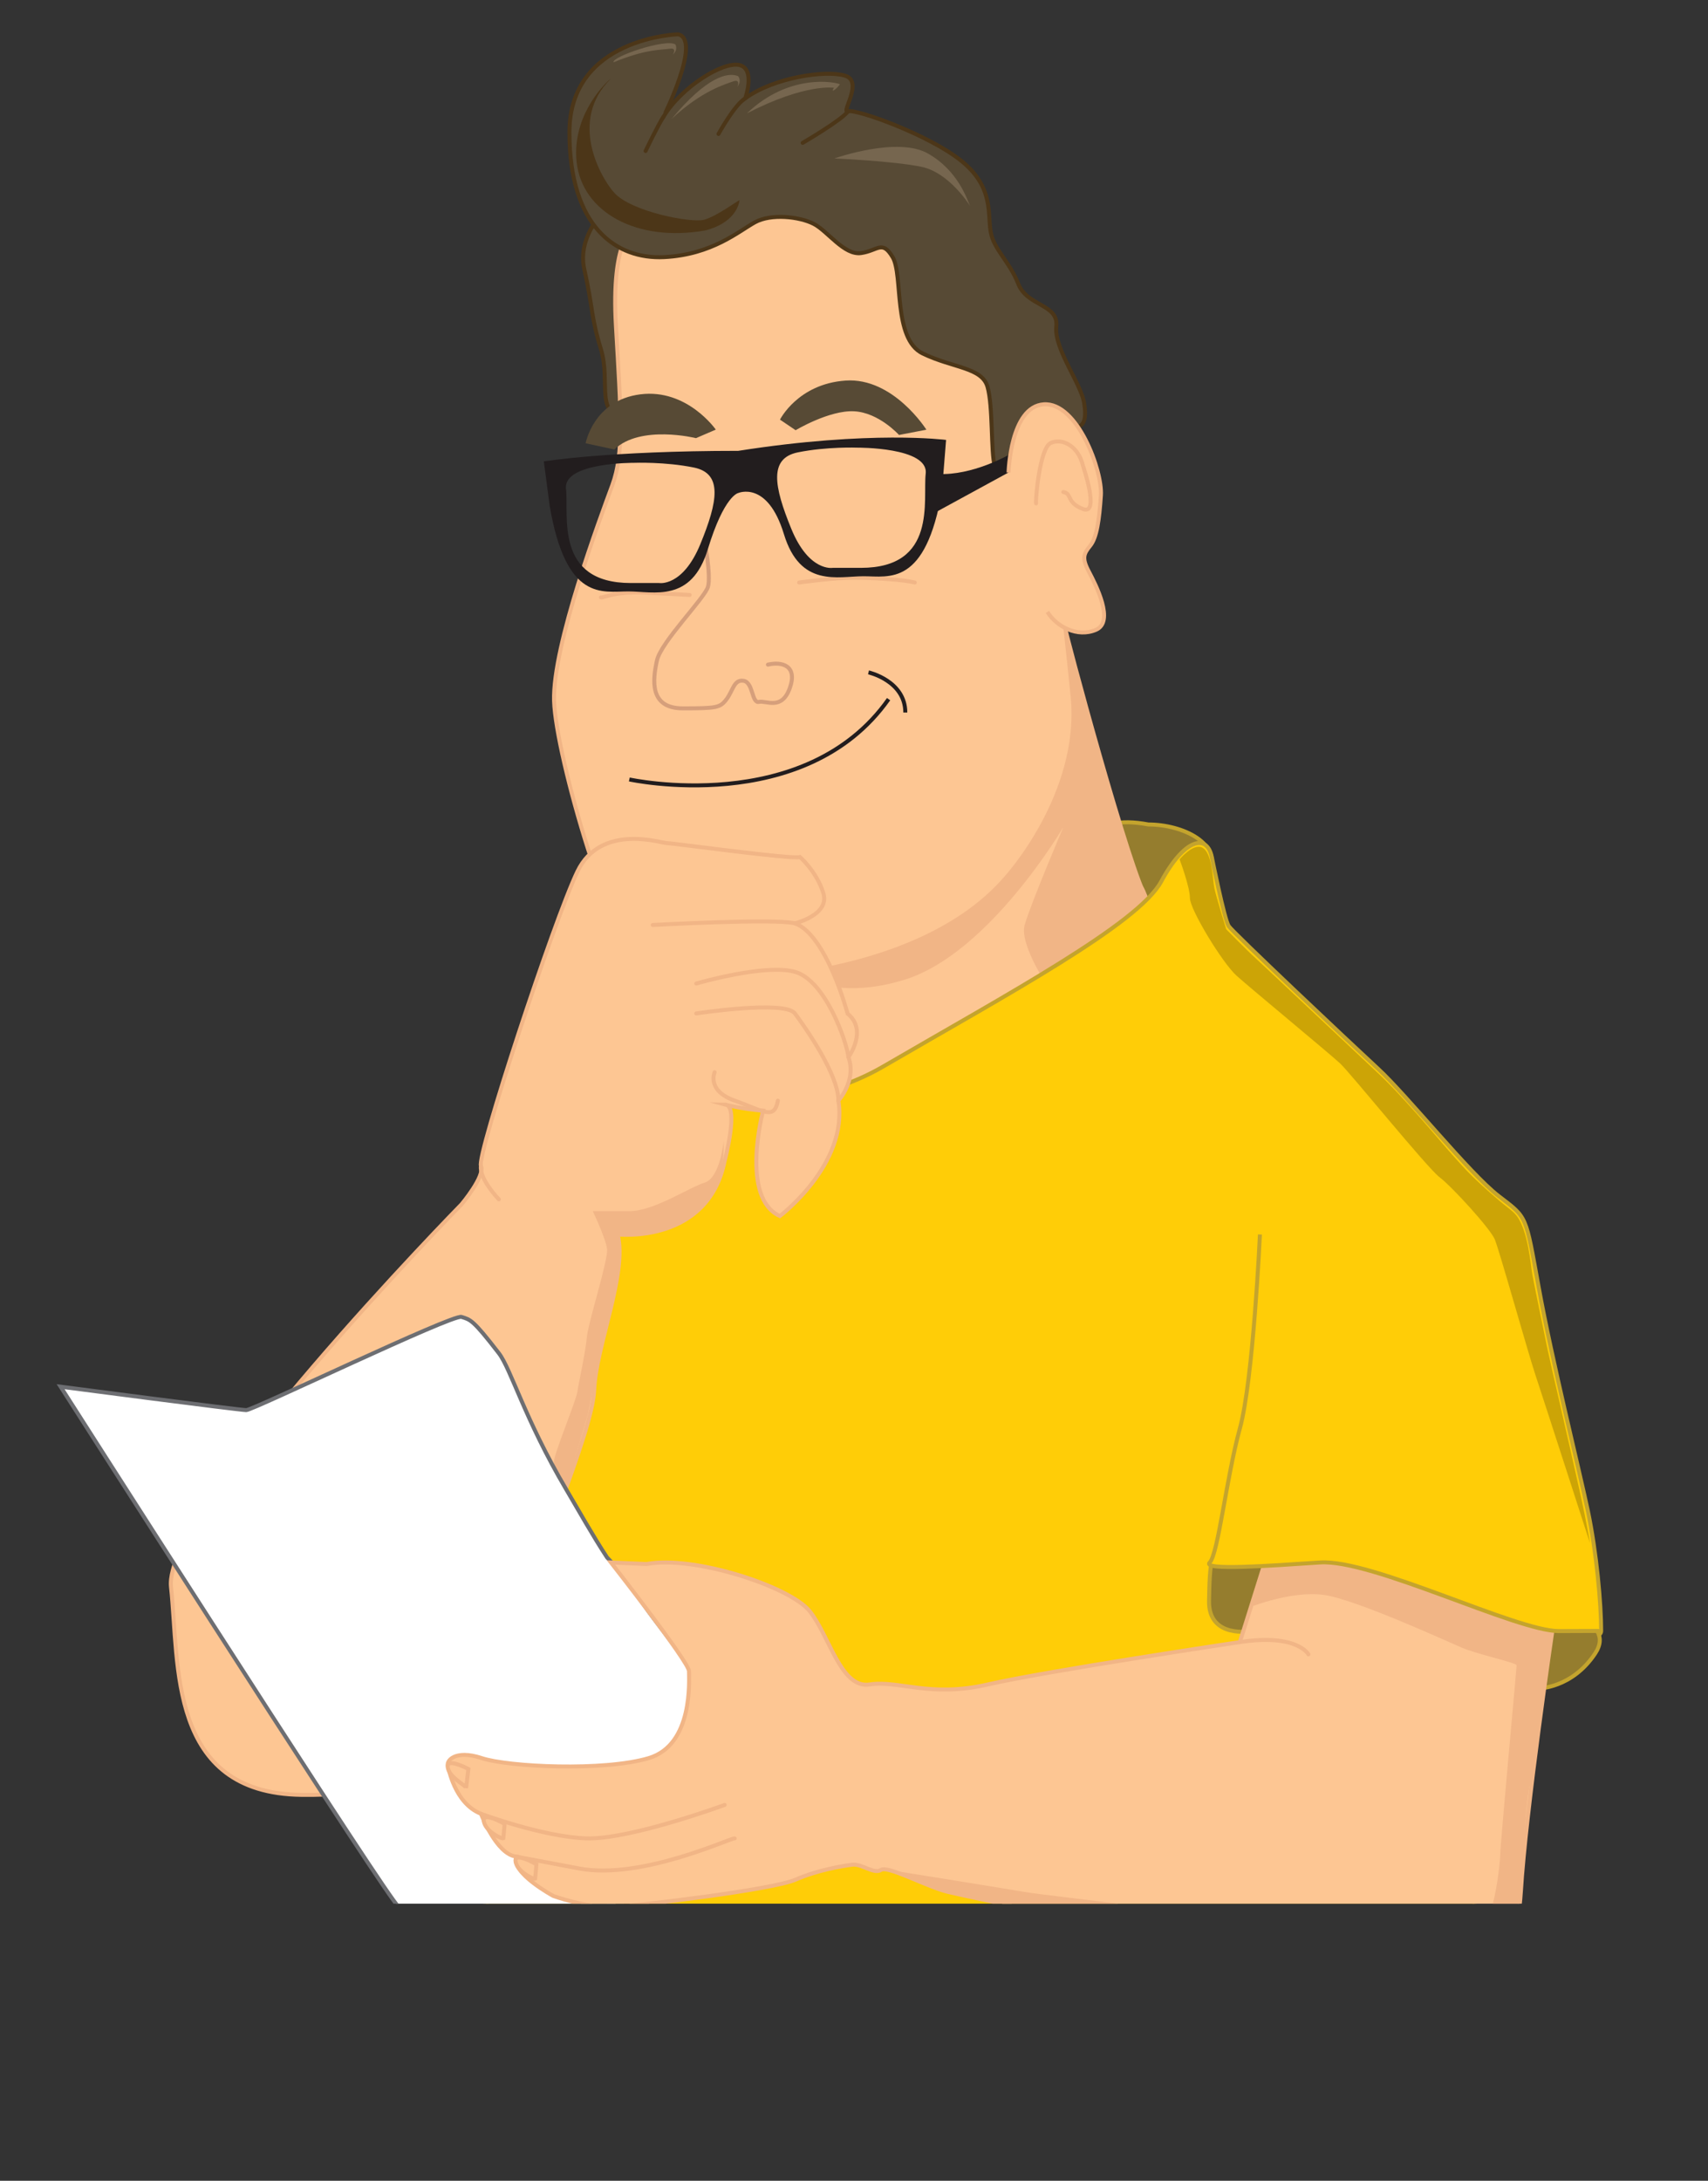 <?xml version="1.0" encoding="utf-8"?>
<!-- Generator: Adobe Illustrator 17.0.0, SVG Export Plug-In . SVG Version: 6.00 Build 0)  -->
<!DOCTYPE svg PUBLIC "-//W3C//DTD SVG 1.1//EN" "http://www.w3.org/Graphics/SVG/1.1/DTD/svg11.dtd">
<svg version="1.1" id="Capa_1" xmlns:x="http://ns.adobe.com/Extensibility/1.0/" xmlns:i="http://ns.adobe.com/AdobeIllustrator/10.0/" xmlns:graph="http://ns.adobe.com/Graphs/1.0/"
	 xmlns="http://www.w3.org/2000/svg" xmlns:xlink="http://www.w3.org/1999/xlink" x="0px" y="0px" width="429.556px"
	 height="548.4px" viewBox="0 0 429.556 548.4" enable-background="new 0 0 429.556 548.4" xml:space="preserve">
<rect x="0" y="0" width="429.556" height="548.4" fill="#333333" stroke="none"/>
<g>
	<g>
		<defs>
			<rect id="SVGID_1_" x="0" y="0" width="429.556" height="478.716"/>
		</defs>
		<clipPath id="SVGID_2_">
			<use xlink:href="#SVGID_1_"  overflow="visible"/>
		</clipPath>
		<g clip-path="url(#SVGID_2_)">
			<path fill="#957D2E" d="M304.066,220.209c0,7.11-6.82,12.876-15.233,12.876c-8.414,0-15.235-5.766-15.235-12.876
				c0-7.111,0-15.712,15.235-12.876C297.247,207.333,307.834,211.99,304.066,220.209"/>
			<path fill="none" stroke="#C4A42D" stroke-miterlimit="10" d="M304.066,220.209c0,7.11-6.82,12.876-15.233,12.876
				c-8.414,0-15.235-5.766-15.235-12.876c0-7.111,0-15.712,15.235-12.876C297.247,207.333,307.834,211.99,304.066,220.209z"/>
			<path fill="#574A35" d="M155.389,49.643c0,0-10.694,8.004-8.439,18.07c2.256,10.066,1.584,11.592,4.187,20.123
				s-1.931,17.021,7.136,17.31c9.066,0.287,18.14-9.899,19.949-12.964C180.031,89.113,163.457,45.946,155.389,49.643"/>
			<path fill="none" stroke="#4C3618" stroke-miterlimit="10" d="M155.389,49.643c0,0-10.694,8.004-8.439,18.07
				c2.256,10.066,1.584,11.592,4.187,20.123s-1.931,17.021,7.136,17.31c9.066,0.287,18.14-9.899,19.949-12.964
				C180.031,89.113,163.457,45.946,155.389,49.643z"/>
			<path fill="#FDC693" d="M267.648,156.886c0,1.263,16.905,64.036,20.863,69.247c3.957,5.211-17.078,53.529-23.387,53.559
				c-6.311,0.029-73.148,21.905-73.148,21.905s-8.884-56.554-9.936-57.725c-1.051-1.17,41.858-24.307,43.119-24.727
				c1.263-0.422,35.337-25.242,36.178-28.607C262.18,187.175,267.648,156.886,267.648,156.886"/>
			<path fill="none" stroke="#F1B586" stroke-miterlimit="10" d="M267.648,156.886c0,1.263,16.905,64.036,20.863,69.247
				c3.957,5.211-17.078,53.529-23.387,53.559c-6.311,0.029-73.148,21.905-73.148,21.905s-8.884-56.554-9.936-57.725
				c-1.051-1.17,41.858-24.307,43.119-24.727c1.263-0.422,35.337-25.242,36.178-28.607
				C262.18,187.175,267.648,156.886,267.648,156.886z"/>
			<path fill="#F1B586" d="M268.873,162.139c0,0,15.727,59.148,17.752,59.955c2.024,0.81,3.459,9.709,3.745,10.994
				c0.287,1.281-26.082,16.184-26.082,16.184s-8.028-11.548-6.592-16.663c1.432-5.117,9.725-24.611,9.725-24.611
				s-18.543,31.656-39.788,38.327c-21.245,6.676-32.587-4.218-34.654-4.218c-2.069,0,6.941-15.191,6.941-15.191
				s34.333-21.21,35.592-22.354C236.77,203.412,268.873,162.139,268.873,162.139"/>
			<path fill="#17242B" d="M381.242,517.179l1.363,12.081c0,0-9.472,7.528-14.509,10.046c-5.035,2.517-15.669,12.594-34.978,7.835
				c-19.306-4.756-50.327-22.385-69.931-26.302c-19.61-3.92-19.754-13.993-47.663-14.273c-27.912-0.278-75.791-13.52-86.282-16.788
				c-10.487-3.269-19.14-9.514-18.3-10.354c0.84-0.841,30.78-14.271,31.62-14.271s80.219,19.31,80.219,19.31l83.846,33.577
				c0,0,43.841,2.239,44.68,1.96C352.147,519.718,381.242,517.179,381.242,517.179"/>
			<path fill="#FFCD07" d="M304.769,215.521c0,0,3.124,15.685,4.245,17.365c1.123,1.682,30.289,29.167,37.582,35.898
				c7.292,6.732,22.995,26.361,30.288,31.972c7.291,5.609,6.731,4.485,10.096,22.996c3.365,18.508,10.096,45.431,12.339,56.091
				c2.243,10.656,3.366,23.557,3.366,30.289c0,6.728-48.957-13.463-48.957-13.463s14.279,76.843,18.997,88.061
				c4.719,11.219,16.498,17.947,15.376,27.484c-1.12,9.534-31.409,33.092-49.359,29.729c-17.949-3.365-83.012-37.582-91.988-37.582
				c-8.974,0-49.918-6.167-66.186-9.533c-16.266-3.366-34.777-11.78-48.238-11.219c-13.461,0.559-16.265-20.193-16.265-20.193
				s20.193-141.905,19.63-143.589c-0.561-1.683,9.535-46.556,9.535-46.556s45.995,12.903,76.844-5.048
				c30.849-17.948,64.222-35.898,69.971-46.555C297.797,211.012,303.505,209.456,304.769,215.521"/>
			<path fill="none" stroke="#C4A42D" stroke-miterlimit="10" d="M304.769,215.521c0,0,3.124,15.685,4.245,17.365
				c1.123,1.682,30.289,29.167,37.582,35.898c7.292,6.732,22.995,26.361,30.288,31.972c7.291,5.609,6.731,4.485,10.096,22.996
				c3.365,18.508,10.096,45.431,12.339,56.091c2.243,10.656,3.366,23.557,3.366,30.289c0,6.728-48.957-13.463-48.957-13.463
				s14.279,76.843,18.997,88.061c4.719,11.219,16.498,17.947,15.376,27.484c-1.12,9.534-31.409,33.092-49.359,29.729
				c-17.949-3.365-83.012-37.582-91.988-37.582c-8.974,0-49.918-6.167-66.186-9.533c-16.266-3.366-34.777-11.78-48.238-11.219
				c-13.461,0.559-16.265-20.193-16.265-20.193s20.193-141.905,19.63-143.589c-0.561-1.683,9.535-46.556,9.535-46.556
				s45.995,12.903,76.844-5.048c30.849-17.948,64.222-35.898,69.971-46.555C297.797,211.012,303.505,209.456,304.769,215.521z"/>
			<path fill="#FDC693" d="M159.535,56.598c-0.425,1.19-5.889,3.531-4.628,25.408c1.263,21.874,2.046,31.97-0.899,39.965
				c-2.945,7.992-15.086,40.384-14.665,54.266c0.421,13.883,14.703,62.918,22.916,67.637c8.214,4.719,66.277,5.26,90.666-23.045
				c0,0,19.351-21.032,16.828-45.852c-2.524-24.821-4.627-40.807-4.627-40.807s2.945-40.552-18.931-56.537
				c-21.875-15.985-26.925-35.758-32.813-37.02C207.492,39.35,162.265,48.967,159.535,56.598"/>
			<path fill="none" stroke="#F1B586" stroke-miterlimit="10" d="M159.535,56.598c-0.425,1.19-5.889,3.531-4.628,25.408
				c1.263,21.874,2.046,31.97-0.899,39.965c-2.945,7.992-15.086,40.384-14.665,54.266c0.421,13.883,14.703,62.918,22.916,67.637
				c8.214,4.719,66.277,5.26,90.666-23.045c0,0,19.351-21.032,16.828-45.852c-2.524-24.821-4.627-40.807-4.627-40.807
				s2.945-40.552-18.931-56.537c-21.875-15.985-26.925-35.758-32.813-37.02C207.492,39.35,162.265,48.967,159.535,56.598z"/>
			<path fill="#FDC693" d="M201.181,215.521c-1.682,0.68-32.392-3.534-33.654-3.531c-1.262,0.006-16.405-5.045-22.296,7.156
				c-5.889,12.197-25.413,71.514-24.274,74.039c1.137,2.523-4.892,9.675-4.892,9.675s-75.162,76.748-73.058,96.217
				c2.103,19.469-0.844,51.859,32.812,52.28c33.654,0.42,47.077-13.04,52.564-35.336c5.489-22.297,20.634-55.529,21.055-66.467
				c0.42-10.936,8.412-29.448,5.889-39.122c0,0,22.717,2.522,26.924-18.51c0,0,3.787-14.18,0-14.182c0,0,4.206,1.141,9.675,1.56
				c0,0-5.89,21.876,4.206,26.502c0,0,17.248-13.04,14.723-29.026c0,0,4.628-5.047,2.525-10.938c0,0,4.959-6.731-0.214-10.938
				c0,0-5.254-19.77-13.247-22.717c0,0,8.835-2.103,7.152-7.572C205.389,219.146,201.181,215.521,201.181,215.521"/>
			<path fill="none" stroke="#F1B586" stroke-miterlimit="10" d="M201.181,215.521c-1.682,0.68-32.392-3.534-33.654-3.531
				c-1.262,0.006-16.405-5.045-22.296,7.156c-5.889,12.197-25.413,71.514-24.274,74.039c1.137,2.523-4.892,9.675-4.892,9.675
				s-75.162,76.748-73.058,96.217c2.103,19.469-0.844,51.859,32.812,52.28c33.654,0.42,47.077-13.04,52.564-35.336
				c5.489-22.297,20.634-55.529,21.055-66.467c0.42-10.936,8.412-29.448,5.889-39.122c0,0,22.717,2.522,26.924-18.51
				c0,0,3.787-14.18,0-14.182c0,0,4.206,1.141,9.675,1.56c0,0-5.89,21.876,4.206,26.502c0,0,17.248-13.04,14.723-29.026
				c0,0,4.628-5.047,2.525-10.938c0,0,4.959-6.731-0.214-10.938c0,0-5.254-19.77-13.247-22.717c0,0,8.835-2.103,7.152-7.572
				C205.389,219.146,201.181,215.521,201.181,215.521z"/>
			<path fill="#F1B586" d="M182.021,286.913c0,0-0.911,9.281-4.801,10.479c-3.893,1.19-12.752,7.18-18.949,7.18h-9.188
				c0,0,3.294,6.883,3.594,9.578c0.297,2.694-4.79,18.558-5.09,22.147c-0.299,3.592-2.094,11.672-2.393,13.767
				c-0.3,2.097-5.875,15.639-5.865,17.36c0.012,1.723-2.816,9.707-2.816,9.707h4.805c0,0,5.97-18.985,6.569-21.68
				c0.599-2.693,6.654-32.104,7.183-33.817c0.614-2.005,0.858-8.648,0.858-8.648l-0.283-2.818c0,0,7.239,0.554,11.137-0.975
				C170.679,307.66,182.335,304.868,182.021,286.913"/>
			<path fill="#957D2E" d="M386.811,424.599l2.135-20.547c0,0,18.101,2.944,12.211,11.779S386.811,424.599,386.811,424.599"/>
			<path fill="none" stroke="#C4A42D" stroke-miterlimit="10" d="M386.811,424.599l2.135-20.547c0,0,18.101,2.944,12.211,11.779
				S386.811,424.599,386.811,424.599z"/>
			<path fill="#957D2E" d="M314.765,410.172c0,0-10.876,2.033-10.698-7.612c0.18-9.646,0.419-14.303,5.347-14.724
				c4.93-0.421,10.399,3.223,11.03,5.82c0.631,2.593-3.154,16.516-3.154,16.516H314.765z"/>
			<path fill="none" stroke="#C4A42D" stroke-miterlimit="10" d="M314.765,410.172c0,0-10.876,2.033-10.698-7.612
				c0.18-9.646,0.419-14.303,5.347-14.724c4.93-0.421,10.399,3.223,11.03,5.82c0.631,2.593-3.154,16.516-3.154,16.516H314.765z"/>
			<path fill="#FFFFFF" d="M15.243,348.713c0,0,45.013,5.89,46.695,5.89s51.882-24.164,54.128-23.439
				c2.243,0.723,2.783,0.568,9.394,9.137c3.043,3.944,6.545,16.619,16.857,34.094c3.127,5.293,6.85,11.943,10.362,17.268
				c5.146,5.284,8.161,10.67,11.637,15.213c5.671,7.41,9.626,12.959,9.626,12.959l13.591,50.549c0,0-62.787,16.634-71.468,16.313
				c-8.681-0.324-7.012,5.048-17.109-8.836C88.862,463.978,15.243,348.713,15.243,348.713"/>
			<path fill="none" stroke="#6D6E72" stroke-miterlimit="10" d="M15.243,348.713c0,0,45.013,5.89,46.695,5.89
				s51.882-24.164,54.128-23.439c2.243,0.723,2.783,0.568,9.394,9.137c3.043,3.944,6.545,16.619,16.857,34.094
				c3.127,5.293,6.85,11.943,10.362,17.268c5.146,5.284,8.161,10.67,11.637,15.213c5.671,7.41,9.626,12.959,9.626,12.959
				l13.591,50.549c0,0-62.787,16.634-71.468,16.313c-8.681-0.324-7.012,5.048-17.109-8.836
				C88.862,463.978,15.243,348.713,15.243,348.713z"/>
			<path fill="#FDC693" d="M317.988,393.305l-6.17,19.631c0,0-48.798,7.291-63.381,10.658c-14.584,3.366-22.437-1.123-29.728,0
				c-7.291,1.122-10.096-12.34-15.145-18.51c-5.048-6.173-29.167-14.021-40.944-11.779l-8.976-0.393
				c0,0,19.632,25.074,19.632,27.315c0,2.244,1.122,18.512-10.097,21.877c-11.218,3.364-35.337,2.241-42.067,0
				c-6.731-2.243-9.091,0.8-8.413,2.123c0,0,1.561,9.263,8.257,11.881c0,0,3.868,10.239,8.882,10.773
				c-1.474,4.094,9.317,9.9,9.317,9.9s8.443,3.06,14.997,2.769c6.55-0.292,40.181-4.368,45.86-6.846
				c5.676-2.473,11.983-3.492,14.362-3.784c2.378-0.29,5.436,2.479,7.184,1.312c1.747-1.165,11.594,4.264,16.851,5.525
				c5.259,1.262,54.898,11.78,66.256,13.462c11.359,1.684,31.551,4.207,39.544,4.628c7.992,0.421,21.033,0,24.399,0
				c3.364,0,12.62,2.523,13.881-18.09c1.262-20.611,7.981-65.995,7.981-65.995S351.082,392.463,317.988,393.305"/>
			<path fill="none" stroke="#F1B586" stroke-miterlimit="10" d="M317.988,393.305l-6.17,19.631c0,0-48.798,7.291-63.381,10.658
				c-14.584,3.366-22.437-1.123-29.728,0c-7.291,1.122-10.096-12.34-15.145-18.51c-5.048-6.173-29.167-14.021-40.944-11.779
				l-8.976-0.393c0,0,19.632,25.074,19.632,27.315c0,2.244,1.122,18.512-10.097,21.877c-11.218,3.364-35.337,2.241-42.067,0
				c-6.731-2.243-9.091,0.8-8.413,2.123c0,0,1.561,9.263,8.257,11.881c0,0,3.868,10.239,8.882,10.773
				c-1.474,4.094,9.317,9.9,9.317,9.9s8.443,3.06,14.997,2.769c6.55-0.292,40.181-4.368,45.86-6.846
				c5.676-2.473,11.983-3.492,14.362-3.784c2.378-0.29,5.436,2.479,7.184,1.312c1.747-1.165,11.594,4.264,16.851,5.525
				c5.259,1.262,54.898,11.78,66.256,13.462c11.359,1.684,31.551,4.207,39.544,4.628c7.992,0.421,21.033,0,24.399,0
				c3.364,0,12.62,2.523,13.881-18.09c1.262-20.611,7.981-65.995,7.981-65.995S351.082,392.463,317.988,393.305z"/>
			<path fill="none" stroke="#F1B586" stroke-linecap="round" stroke-linejoin="round" stroke-miterlimit="10" d="M329.066,416.021
				c0,0-2.807-5.295-17.247-3.086"/>
			<path fill="#F1B586" d="M314.611,404.052c0,0,10.376-4.099,18.35-2.978c7.976,1.123,30.654,11.55,34.642,13.251
				c3.986,1.701,13.829,3.817,13.829,4.442c0,0.626-4.127,45.166-4.127,47.571c0,2.405-1.588,16.147-4.578,18.392
				c-2.994,2.244-13.371,7.689-34.124,2.722c-20.753-4.966-74.6-10.572-81.051-11.698c-6.45-1.118-34.77-5.644-34.77-5.644
				s14.348,5.422,22.469,7.157c8.119,1.735,47.135,9.967,54.965,11.203c7.828,1.234,29.412,5.751,36.704,5.563
				c7.292-0.189,30.034,2.005,35.055,0.006c5.022-2,8.229-2.924,9.457-11.832s2.124-27.848,3.233-32.94
				c1.11-5.09,4.431-29.977,4.901-33.246c0.469-3.271,0.906-6.263,0.906-6.263l-57.198-20.382l-15.144,1.683L314.611,404.052z"/>
			<path fill="#FFCD07" d="M402.685,410.133l-10.632,0.039c-10.634,0.039-47.001-18.129-60.042-17.261
				c-13.041,0.87-29.868,2.075-27.765,0c2.104-2.073,4.208-21.482,7.573-33.682c3.365-12.198,5.048-48.797,5.048-48.797"/>
			<path fill="none" stroke="#C4A42D" stroke-miterlimit="10" d="M402.685,410.133l-10.632,0.039
				c-10.634,0.039-47.001-18.129-60.042-17.261c-13.041,0.87-29.868,2.075-27.765,0c2.104-2.073,4.208-21.482,7.573-33.682
				c3.365-12.198,5.048-48.797,5.048-48.797"/>
			<path fill="none" stroke="#F1B586" stroke-linecap="round" stroke-linejoin="round" stroke-miterlimit="10" d="M182.252,453.883
				c0,0-23.98,8.832-34.918,8.414c-10.936-0.423-26.377-6.189-26.377-6.189"/>
			<path fill="none" stroke="#F1B586" stroke-linecap="round" stroke-linejoin="round" stroke-miterlimit="10" d="M184.776,462.31
				c-0.422-0.438-23.311,10.542-39.124,7.556l-15.814-2.982"/>
			<path fill="none" stroke="#F1B586" stroke-linecap="round" stroke-linejoin="round" stroke-miterlimit="10" d="M164.162,232.608
				c0,0,30.71-1.684,35.757-0.423"/>
			<path fill="none" stroke="#F1B586" stroke-linecap="round" stroke-linejoin="round" stroke-miterlimit="10" d="M175.101,247.331
				c0,0,17.247-5.048,24.819-2.944c7.573,2.104,12.966,17.313,13.462,21.453"/>
			<path fill="none" stroke="#F1B586" stroke-linecap="round" stroke-linejoin="round" stroke-miterlimit="10" d="M175.101,254.855
				c0,0,22.295-3.408,24.819,0c2.525,3.414,10.962,15.325,10.937,21.922"/>
			<path fill="none" stroke="#F1B586" stroke-linecap="round" stroke-linejoin="round" stroke-miterlimit="10" d="M179.727,269.627
				c0,0-2.102,4.627,5.049,7.15c7.151,2.524,9.932,5.049,10.856,0"/>
			<path fill="none" stroke="#F1B586" stroke-linecap="round" stroke-linejoin="round" stroke-miterlimit="10" d="M125.46,301.598
				c0,0-4.961-5.082-4.502-8.412"/>
			<path fill="none" stroke="#221D1E" stroke-miterlimit="10" d="M158.272,196.009c0,0,44.172,9.675,65.205-20.192"/>
			<path fill="none" stroke="#F1B586" stroke-linecap="round" stroke-linejoin="round" stroke-miterlimit="10" d="M173.443,149.611
				c0,0-2.779-0.156-10.915-0.575c-8.137-0.421-10.946,1.444-11.393,1.189"/>
			<path fill="none" stroke="#221D1E" stroke-miterlimit="10" d="M218.429,169.084c0,0,9.254,2.104,9.254,10.097"/>
			<path fill="none" stroke="#F1B586" stroke-linecap="round" stroke-linejoin="round" stroke-miterlimit="10" d="M200.981,146.483
				c0,0,9.078-1.284,14.376-1.206c5.297,0.081,12.173,0.54,14.708,1.206"/>
			<path fill="#574A35" d="M170.513,8.626c0,0-27.304,0.815-27.304,24.655c0,23.839,11.818,31.988,23.838,31.378
				c12.024-0.61,18.749-6.521,22.823-8.762s11.235-1.426,14.787,0.407c3.549,1.834,7.625,7.947,11.904,7.336
				c4.28-0.61,5.298-3.4,7.949,1.049c2.649,4.449,0,20.531,7.536,24.199c7.54,3.666,14.874,3.463,16.302,8.353
				c1.427,4.892,0.813,16.506,1.834,19.969l3.462-1.837c0,0,3.535-11.383,6.905-11.37c3.372,0.011,13.931,8.968,12.151-2.344
				c-0.522-4.828-7.654-13.84-7.043-19.546c0.612-5.703-7.327-5.023-9.57-10.731c-2.241-5.704-6.11-8.558-6.928-13.038
				c-0.813-4.483,0.817-11.234-7.334-17.842c-8.148-6.61-26.487-13.133-28.525-12.521c-2.037,0.616,4.074-7.537-0.817-8.962
				c-4.888-1.428-17.725,0.408-25.061,5.705c0,0,2.65-7.335-1.427-8.357c-4.074-1.017-14.67,5.503-19.153,13.042
				C166.844,29.408,176.627,9.851,170.513,8.626"/>
			<path fill="none" stroke="#4C3618" stroke-miterlimit="10" d="M170.513,8.626c0,0-27.304,0.815-27.304,24.655
				c0,23.839,11.818,31.988,23.838,31.378c12.024-0.61,18.749-6.521,22.823-8.762s11.235-1.426,14.787,0.407
				c3.549,1.834,7.625,7.947,11.904,7.336c4.28-0.61,5.298-3.4,7.949,1.049c2.649,4.449,0,20.531,7.536,24.199
				c7.54,3.666,14.874,3.463,16.302,8.353c1.427,4.892,0.813,16.506,1.834,19.969l3.462-1.837c0,0,3.535-11.383,6.905-11.37
				c3.372,0.011,13.931,8.968,12.151-2.344c-0.522-4.828-7.654-13.84-7.043-19.546c0.612-5.703-7.327-5.023-9.57-10.731
				c-2.241-5.704-6.11-8.558-6.928-13.038c-0.813-4.483,0.817-11.234-7.334-17.842c-8.148-6.61-26.487-13.133-28.525-12.521
				c-2.037,0.616,4.074-7.537-0.817-8.962c-4.888-1.428-17.725,0.408-25.061,5.705c0,0,2.65-7.335-1.427-8.357
				c-4.074-1.017-14.67,5.503-19.153,13.042C166.844,29.408,176.627,9.851,170.513,8.626z"/>
			<path fill="none" stroke="#4C3618" stroke-linecap="round" stroke-linejoin="round" stroke-miterlimit="10" d="M162.363,37.967
				c0,0,3.136-6.565,4.483-8.559"/>
			<path fill="none" stroke="#4C3618" stroke-linecap="round" stroke-linejoin="round" stroke-miterlimit="10" d="M180.7,33.688
				c0,0,3.984-7.271,6.724-8.966"/>
			<path fill="none" stroke="#4C3618" stroke-linecap="round" stroke-linejoin="round" stroke-miterlimit="10" d="M201.866,35.928
				c0,0,9.805-5.705,11.436-7.944"/>
			<path fill="#221D1E" d="M235.919,119.182c-0.023,1.414-1.162,9.937-1.162,9.937l18.889-10.304v-4.4
				C253.646,114.415,244.504,119.651,235.919,119.182"/>
			<path fill="#FDC693" d="M253.646,118.84c0,0,0.427-16.604,8.872-17.168c8.448-0.561,14.763,16.762,14.356,22.873
				c-0.408,6.111-1.019,10.595-2.65,12.632c-1.629,2.037-2.241,3.058-0.407,6.519c1.834,3.466,6.52,12.635,1.834,14.672
				c-4.686,2.037-9.985-0.816-12.226-4.483"/>
			<path fill="none" stroke="#F1B586" stroke-miterlimit="10" d="M253.646,118.84c0,0,0.427-16.604,8.872-17.168
				c8.448-0.561,14.763,16.762,14.356,22.873c-0.408,6.111-1.019,10.595-2.65,12.632c-1.629,2.037-2.241,3.058-0.407,6.519
				c1.834,3.466,6.52,12.635,1.834,14.672c-4.686,2.037-9.985-0.816-12.226-4.483"/>
			<path fill="#FDC693" d="M260.573,126.582c-0.204-0.815,0.917-13.797,3.617-15.148c2.7-1.355,6.98,0.479,8.202,5.776
				c0,0,4.278,12.427,0,10.8c-4.279-1.631-2.702-3.87-4.97-4.28"/>
			<path fill="none" stroke="#F1B586" stroke-linecap="round" stroke-linejoin="round" stroke-miterlimit="10" d="M260.573,126.582
				c-0.204-0.815,0.917-13.797,3.617-15.148c2.7-1.355,6.98,0.479,8.202,5.776c0,0,4.278,12.427,0,10.8
				c-4.279-1.631-2.702-3.87-4.97-4.28"/>
			<path fill="#FDC693" d="M121.961,458.865c-1.846-4.156,4.945-0.212,4.945-0.212l-0.319,3.627
				C126.239,462.471,123.028,460.996,121.961,458.865"/>
			<path fill="none" stroke="#F1B586" stroke-miterlimit="10" d="M121.961,458.865c-1.846-4.156,4.945-0.212,4.945-0.212
				l-0.319,3.627C126.239,462.471,123.028,460.996,121.961,458.865z"/>
			<path fill="#FDC693" d="M112.906,445.376c-1.845-4.155,4.884-0.524,4.884-0.524l-0.563,4.789
				C117.183,448.983,113.972,447.511,112.906,445.376"/>
			<path fill="none" stroke="#F1B586" stroke-miterlimit="10" d="M112.906,445.376c-1.845-4.155,4.884-0.524,4.884-0.524
				l-0.563,4.789C117.183,448.983,113.972,447.511,112.906,445.376z"/>
			<path fill="#FDC693" d="M129.965,469.02c-1.845-4.155,4.945-0.212,4.945-0.212l-0.318,3.63
				C134.243,472.627,131.031,471.152,129.965,469.02"/>
			<path fill="none" stroke="#F1B586" stroke-miterlimit="10" d="M129.965,469.02c-1.845-4.155,4.945-0.212,4.945-0.212l-0.318,3.63
				C134.243,472.627,131.031,471.152,129.965,469.02z"/>
			<path fill="none" stroke="#D69F7B" stroke-linecap="round" stroke-linejoin="round" stroke-miterlimit="10" d="M193.13,167.131
				c3.462-0.815,7.54,0.202,5.501,5.908c-2.039,5.706-5.909,3.056-7.756,3.465c-1.848,0.406-1.414-4.891-3.858-5.299
				c-2.446-0.408-2.65,2.445-4.28,4.611c-1.627,2.165-2.444,2.315-11.008,2.315s-7.535-7.335-6.514-12.021
				c1.018-4.686,12.021-15.689,12.836-18.543c0.817-2.854-0.895-11.795-0.895-11.795"/>
			<path fill="#221D1E" d="M185.67,113.375c-32.699,0-48.899,2.651-48.899,2.651l1.473,11.194
				c4.123,24.156,13.255,21.504,19.736,21.504s15.909,2.945,20.031-10.604c4.125-13.552,7.659-14.141,7.659-14.141
				s7.352-3.227,11.476,10.326c4.124,13.547,13.55,10.603,20.03,10.603c6.481,0,15.613,2.65,19.738-21.505l1.021-12.775
				C237.936,110.629,219.031,108.14,185.67,113.375 M176.132,136.835c-4.444,10.817-10.371,9.78-10.371,9.78h-7.111
				c-19.262,0-15.562-17.041-16.302-23.708c-0.74-6.669,17.189-6.519,17.189-6.519s7.706-0.297,14.965,1.182
				C181.763,119.054,180.578,126.02,176.132,136.835 M232.81,119.093c-0.742,6.667,2.961,23.707-16.301,23.707h-7.111
				c0,0-5.928,1.037-10.372-9.78c-4.444-10.816-5.631-17.781,1.628-19.263c7.262-1.479,14.967-1.185,14.967-1.185
				S233.553,112.423,232.81,119.093"/>
			<path fill="#574A35" d="M175.043,110.179c0,0-13.955-3.464-20.547,2.851l-7.213-1.561c0,0,1.979-10.81,13.755-12.304
				c11.777-1.491,18.981,8.869,18.981,8.869L175.043,110.179z"/>
			<path fill="#574A35" d="M200.097,108.188c0,0,8.429-5.064,14.684-4.762c6.258,0.307,11.316,5.957,11.316,5.957l6.886-1.325
				c0,0-8.312-13.197-20.329-12.354c-12.019,0.842-16.489,9.823-16.489,9.823L200.097,108.188z"/>
			<path fill="#76664F" d="M209.84,39.849c0,0,15.8-5.62,23.515-1.253c7.715,4.371,9.852,11.609,10.612,13.191
				c0,0-5.145-8.366-12.223-9.839C224.669,40.48,209.84,39.849,209.84,39.849"/>
			<path fill="#76664F" d="M168.905,29.919c8.709-10.517,14.05-11.849,16.707-10.78c0,0,1.042,1.033-0.167,2.692
				c0,0,0.893-2.042-1.05-1.362C182.457,21.156,176.426,22.851,168.905,29.919"/>
			<path fill="#76664F" d="M154.316,15.67c-0.621-1.357,13.104-6.032,15.524-4.502c0,0,0.837,1.207-0.653,2.615
				c0,0,1.245-1.844-0.785-1.524C166.369,12.582,162.499,12.278,154.316,15.67"/>
			<path fill="#4C3618" d="M185.991,50.354c-0.356,0.005-5.741,4.063-8.944,4.912c-3.201,0.852-18.238-2.008-22.557-6.785
				c-3.354-3.712-11.641-18.045-0.879-28.679c-0.083,0.064-0.156,0.117-0.261,0.205c-2.286,1.949-9.525,9.946-8.324,20.792
				c1.388,12.518,15.047,20.211,32.419,17.143C184.647,56.04,185.842,51.662,185.991,50.354"/>
			<path fill="#76664F" d="M187.848,28.505c10.744-10.292,22.562-7.823,23.383-7.304c0,0-0.739,1.039-1.476,1.479
				c-0.736,0.441-0.013-0.604-0.013-0.604S202.639,20.892,187.848,28.505"/>
			<path opacity="0.2" fill="#000101" enable-background="new    " d="M296.663,216.1c0,0,2.6,6.908,2.6,9.753
				c0,2.847,8.158,16.314,11.761,19.541c3.604,3.226,23.336,19.539,25.991,22.007c2.656,2.467,21.816,26.18,25.042,28.647
				c3.224,2.465,12.709,12.898,13.848,15.556c1.139,2.657,8.349,28.458,10.246,34.148c1.896,5.691,13.716,42.292,13.716,42.292
				s-0.793-4.976-2.278-11.719c-2.905-13.201-7.618-33.288-8.373-36.928c-1.138-5.503-2.968-14.352-3.841-18.902
				c-0.415-2.18-1.037-11.202-4.066-14.912c-0.909-1.117-2.146-1.876-3.999-3.441c-7.91-6.691-10.033-9.56-11.951-11.628
				c-2.063-2.222-12.035-14.344-18.697-20.557c-6.663-6.215-30.519-28.701-31.161-29.254c-1.172-1.01-7.117-7.023-7.117-7.023
				s-2.5-8.11-2.977-10.322c-0.477-2.216-0.465-9.164-3.21-10.282C299.927,212.152,296.663,216.1,296.663,216.1"/>
		</g>
	</g>
</g>
</svg>
